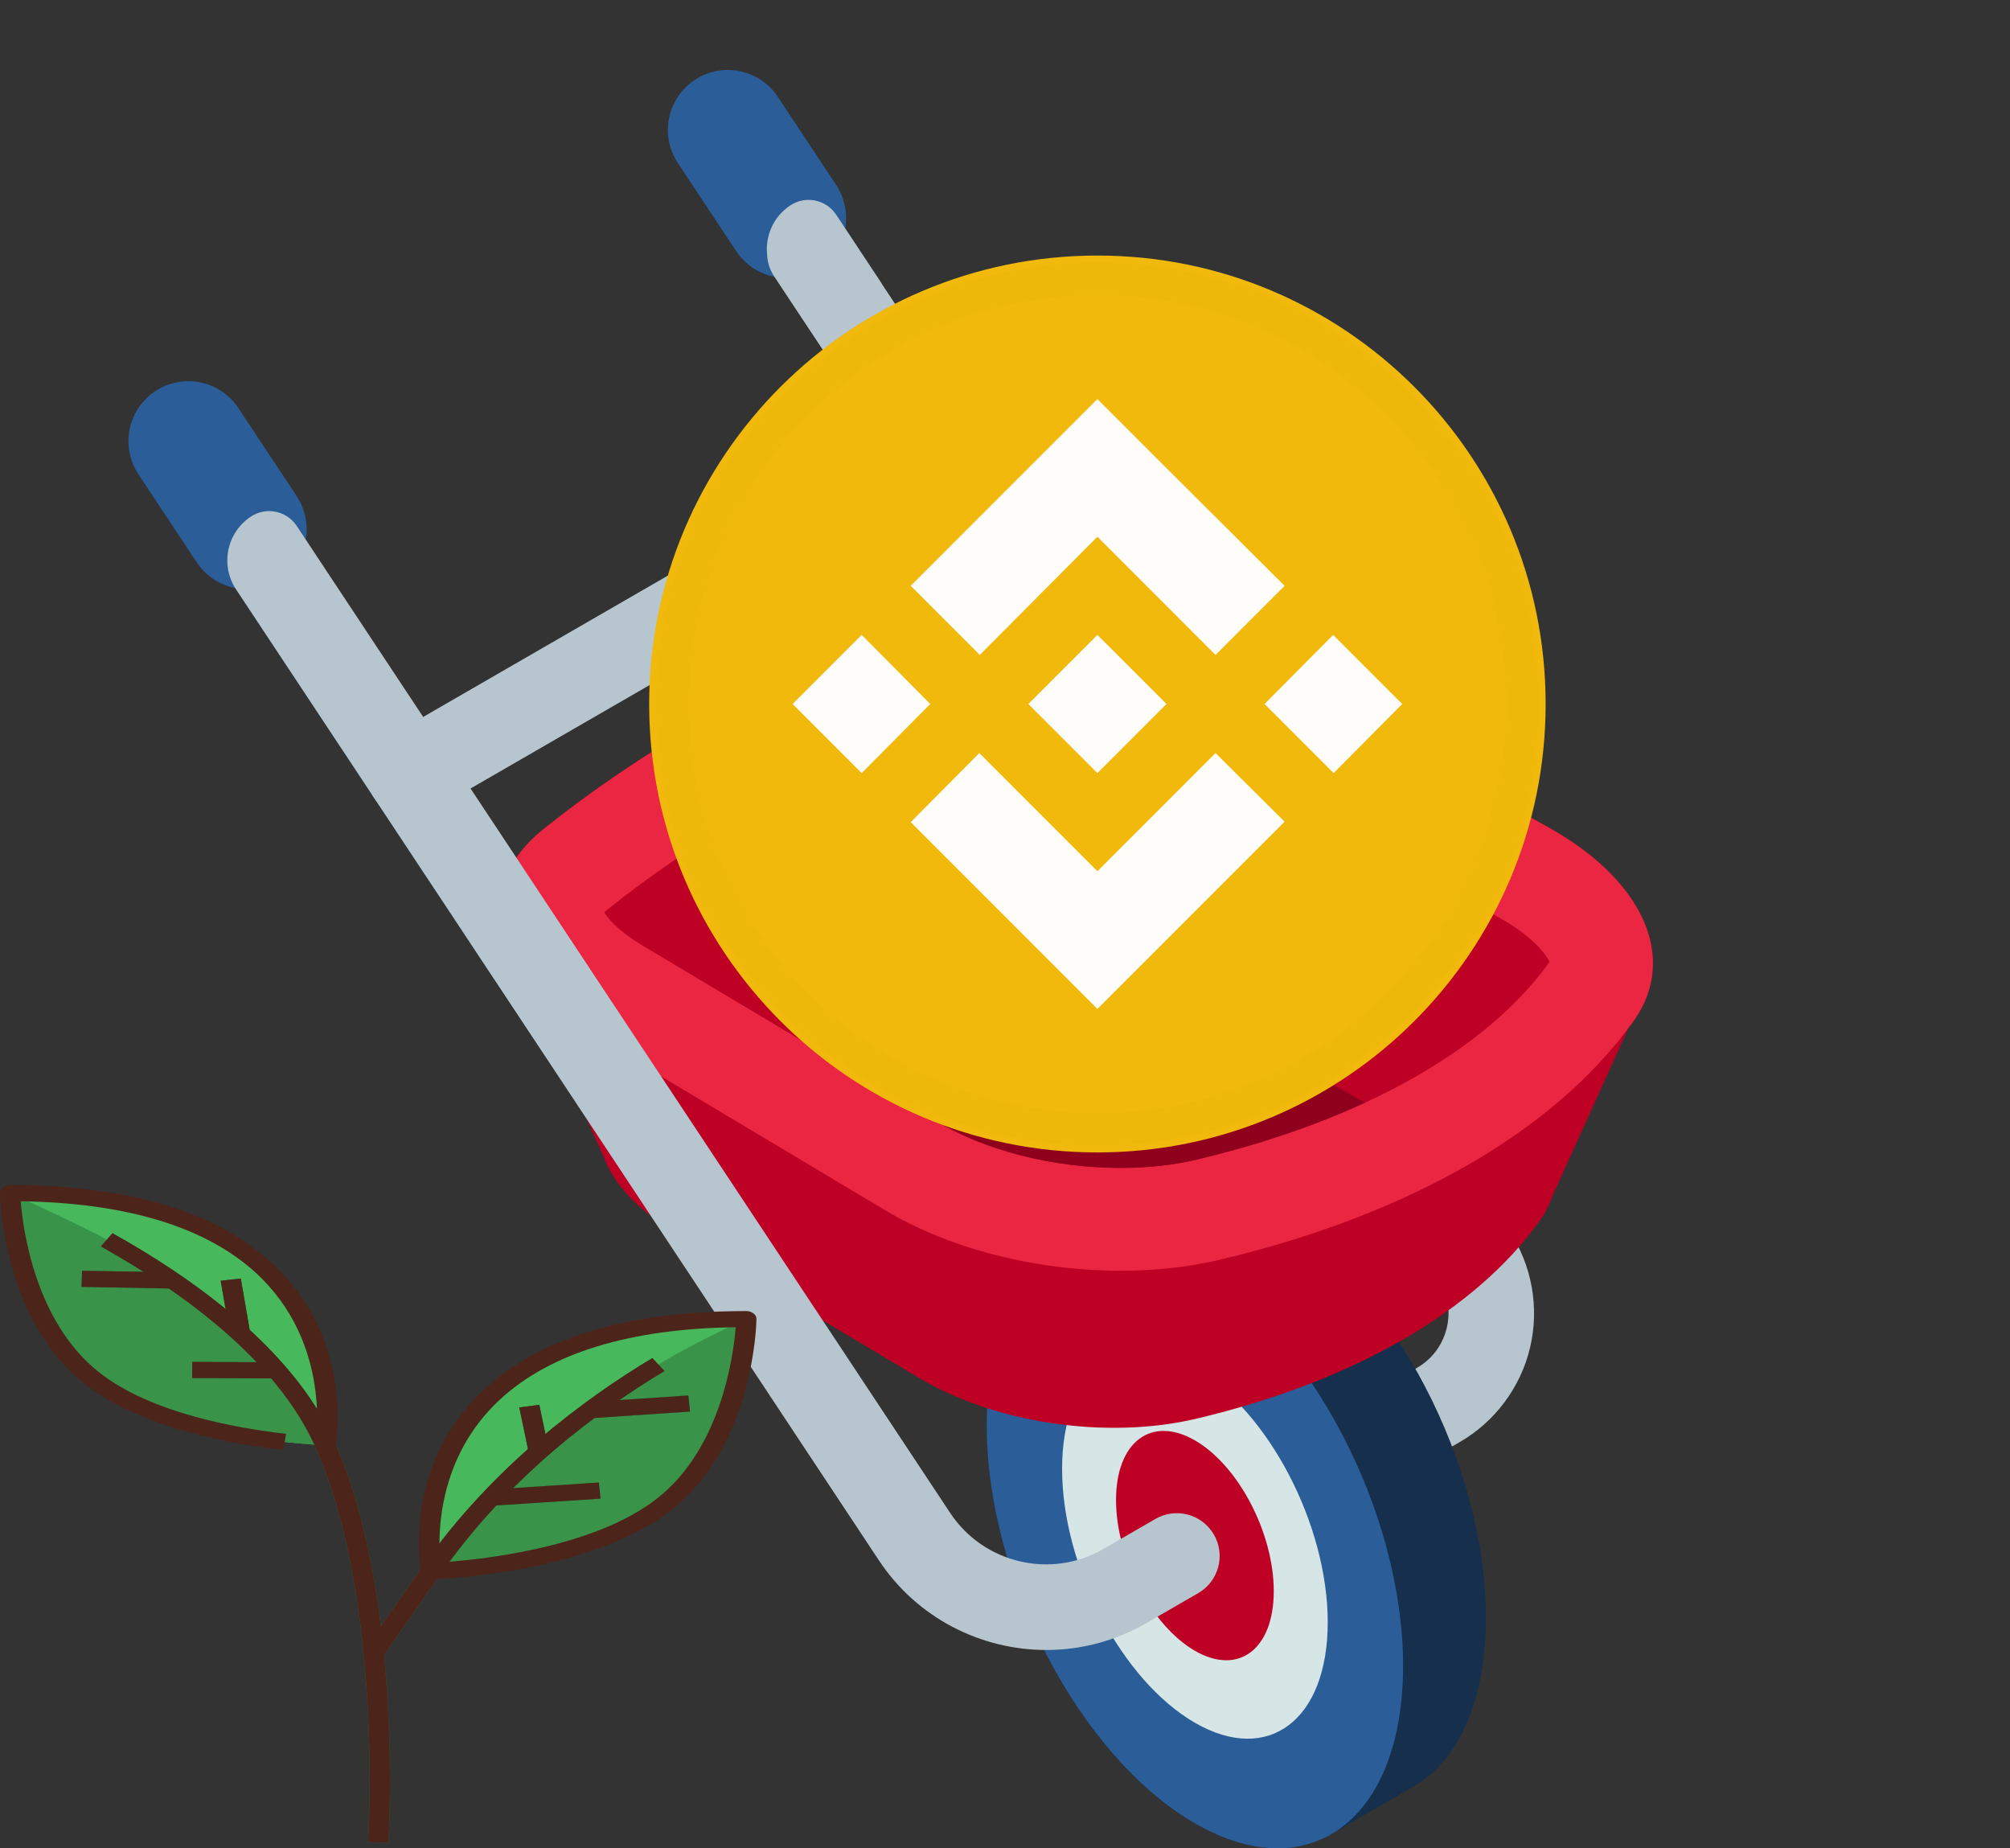 <svg width="186" height="171" viewBox="0 0 186 171" fill="none" xmlns="http://www.w3.org/2000/svg">
<rect x="0" y="0" width="186" height="171" fill="#333333" stroke="none"/>
<g clip-path="url(#clip0)">
<path d="M72.752 25.716C70.953 25.716 69.19 24.843 68.124 23.232L62.729 15.085C61.037 12.531 61.736 9.089 64.29 7.397C66.844 5.706 70.285 6.405 71.976 8.959L77.37 17.105C79.061 19.659 78.364 23.101 75.81 24.793C74.868 25.417 73.803 25.716 72.752 25.716Z" fill="#2B5D99"/>
<path d="M139.67 113.896L81.588 26.243L81.598 26.237L77.379 19.865C76.444 18.454 74.542 18.068 73.132 19.003C71.568 20.038 70.802 21.823 70.986 23.57C71.019 24.26 71.227 24.95 71.637 25.569L133.068 118.274C133.967 119.63 134.257 121.249 133.884 122.833C133.511 124.417 132.531 125.738 131.122 126.551L110.27 138.594C108.375 139.687 107.726 142.111 108.819 144.006C109.553 145.277 110.885 145.987 112.254 145.987C112.925 145.987 113.607 145.816 114.23 145.456L135.083 133.413C138.356 131.523 140.731 128.328 141.595 124.647C142.461 120.966 141.76 117.048 139.67 113.896Z" fill="#B6C5CE"/>
<path d="M22.833 54.508C21.035 54.508 19.272 53.636 18.204 52.024L12.809 43.878C11.118 41.323 11.818 37.882 14.37 36.19C16.925 34.499 20.366 35.198 22.056 37.751L27.451 45.897C29.143 48.452 28.444 51.894 25.89 53.586C24.948 54.21 23.885 54.508 22.833 54.508Z" fill="#2B5D99"/>
<path d="M137.501 149.686C137.501 135.496 128.875 119.009 118.235 112.865C113.234 109.977 108.679 109.888 105.254 112.077V112.075L97.673 116.456L97.676 116.458C93.765 118.901 91.306 124.29 91.306 131.867C91.306 146.057 99.931 162.542 110.571 168.688C115.245 171.385 119.528 171.64 122.863 169.876L122.862 169.878L131.07 165.133H131.063C135.013 162.708 137.501 157.304 137.501 149.686Z" fill="#162F4D"/>
<path d="M129.838 154.12C129.838 168.31 121.213 174.832 110.572 168.688C99.932 162.542 91.306 146.057 91.306 131.867C91.306 117.676 99.932 111.153 110.572 117.299C121.213 123.443 129.838 139.928 129.838 154.12Z" fill="#2B5D99"/>
<path d="M122.865 150.09C122.865 159.144 117.362 163.305 110.574 159.385C103.785 155.465 98.283 144.947 98.283 135.895C98.283 126.842 103.786 122.681 110.574 126.601C117.362 130.521 122.865 141.037 122.865 150.09Z" fill="#D6E5E5"/>
<path d="M117.871 147.208C117.871 152.583 114.605 155.055 110.574 152.726C106.543 150.399 103.275 144.154 103.275 138.778C103.275 133.402 106.543 130.932 110.574 133.259C114.605 135.587 117.871 141.832 117.871 147.208Z" fill="#BF0025"/>
<path d="M152.958 90.093L152.899 90.09C153.445 85.274 149.902 80.146 143.023 76.399L114.726 60.601C105.172 55.399 91.449 54.418 82.199 58.275C69.909 63.403 59.172 69.604 50.293 76.702C47.015 79.322 45.759 82.565 46.39 85.84H46.389L46.39 85.841C46.667 87.28 47.31 88.725 48.305 90.125L55.821 106.932C56.692 109.36 58.805 111.755 62.085 113.764L84.801 127.333C91.867 131.66 102.352 133.239 110.76 131.242C125.294 127.787 136.523 121.303 142.504 112.909C142.924 112.32 143.25 111.714 143.49 111.096L143.493 111.089C143.532 110.986 143.567 110.882 143.602 110.779L150.687 95.116C150.851 94.897 151.015 94.677 151.173 94.456C152.125 93.122 152.682 91.713 152.876 90.273L152.958 90.093Z" fill="#BF0025"/>
<path d="M50.293 76.702C43.612 82.043 45.311 89.967 54.32 95.484L81.677 111.826C90.188 117.039 102.815 118.939 112.941 116.534C130.446 112.374 143.971 104.564 151.173 94.455C155.34 88.608 152.047 81.315 143.023 76.399L114.724 60.601C105.172 55.399 91.448 54.418 82.199 58.275C69.909 63.403 59.172 69.604 50.293 76.702Z" fill="#EA2642"/>
<path d="M95.215 65.438C100.606 65.438 106.043 66.712 110.142 68.932L138.39 84.704L138.478 84.752C141.86 86.593 143.094 88.335 143.388 88.998C137.523 97.181 125.935 103.673 110.747 107.282C108.586 107.795 106.215 108.055 103.699 108.055C97.456 108.055 91.08 106.433 86.643 103.716L86.598 103.688L86.553 103.662L59.246 87.35C57.251 86.122 56.287 85.014 55.909 84.41C55.992 84.33 56.099 84.236 56.23 84.13C64.416 77.584 74.385 71.839 85.86 67.053C88.358 66.011 91.679 65.438 95.215 65.438Z" fill="#BF0025"/>
<path d="M86.598 103.689L86.643 103.716C91.079 106.433 97.455 108.055 103.699 108.055C106.215 108.055 108.585 107.795 110.746 107.282C116.494 105.916 121.724 104.137 126.326 102.01L110.141 92.975C106.043 90.753 100.605 89.48 95.214 89.48C91.679 89.48 88.357 90.054 85.86 91.094C81.869 92.76 78.066 94.543 74.45 96.433L86.553 103.662L86.598 103.689Z" fill="#8F001C"/>
<path d="M112.332 141.978C111.238 140.082 108.816 139.433 106.921 140.527L102.102 143.31C97.248 146.114 91.022 144.646 87.928 139.974L31.677 55.029L27.458 48.658C26.523 47.247 24.622 46.86 23.212 47.795C20.974 49.277 20.362 52.293 21.844 54.53L25.073 59.405L81.323 144.35C84.872 149.71 90.78 152.652 96.819 152.652C99.971 152.652 103.159 151.85 106.063 150.173L110.883 147.39C112.777 146.296 113.427 143.872 112.332 141.978Z" fill="#B6C5CE"/>
<path d="M37.918 75.586C36.549 75.586 35.218 74.876 34.485 73.604C33.391 71.71 34.039 69.286 35.934 68.192L85.832 39.377C87.727 38.282 90.151 38.932 91.244 40.826C92.338 42.722 91.689 45.146 89.794 46.239L39.896 75.055C39.272 75.415 38.591 75.586 37.918 75.586Z" fill="#B6C5CE"/>
<path d="M101.551 106.62C124.459 106.62 143.03 88.045 143.03 65.131C143.03 42.218 124.459 23.642 101.551 23.642C78.643 23.642 60.072 42.218 60.072 65.131C60.072 88.045 78.643 106.62 101.551 106.62Z" fill="#F0B90B"/>
<path d="M86.084 65.131L79.737 71.524L73.347 65.131L79.737 58.739L86.084 65.131ZM101.552 49.659L112.483 60.592L118.873 54.2L107.944 43.311L101.552 36.919L84.276 54.198L90.666 60.59L101.552 49.659ZM123.367 58.739L117.021 65.131L123.412 71.524L129.758 65.131L123.367 58.739ZM101.552 80.604L90.623 69.671L84.277 76.063L101.552 93.344L118.872 76.02L112.481 69.672L101.552 80.604ZM101.552 71.524L107.943 65.131L101.552 58.739L95.162 65.131L101.552 71.524Z" fill="#FFFDFA"/>
<g style="mix-blend-mode:multiply" opacity="0.1">
<g style="mix-blend-mode:multiply" opacity="0.1">
<path d="M101.551 104.474C123.274 104.474 140.884 86.86 140.884 65.131C140.884 43.403 123.274 25.788 101.551 25.788C79.828 25.788 62.218 43.403 62.218 65.131C62.218 86.86 79.828 104.474 101.551 104.474Z" stroke="#191326" stroke-width="3"/>
</g>
</g>
<path d="M39.891 145.353C39.891 145.353 35.563 122.043 69.057 122.043C69.057 122.043 68.869 133.28 61.53 139.122C54.192 144.964 39.891 145.353 39.891 145.353Z" fill="#47B85B"/>
<path d="M69.057 122.043C69.057 122.043 68.868 133.295 61.53 139.122C54.191 144.95 39.891 145.353 39.891 145.353C46.232 136.223 54.775 130.008 60.928 126.242C64.541 124.031 69.057 122.043 69.057 122.043Z" fill="#399349"/>
<path d="M30.107 133.699C30.107 133.699 34.434 110.389 0.941 110.389C0.941 110.389 1.129 121.625 8.468 127.468C15.806 133.31 30.107 133.699 30.107 133.699Z" fill="#47B85B"/>
<path d="M30.107 133.699C30.107 133.699 15.787 133.295 8.468 127.468C1.129 121.64 0.941 110.389 0.941 110.389C0.941 110.389 7.339 113.273 9.879 114.692C16.973 118.682 26.362 125.212 30.107 133.699Z" fill="#399349"/>
<path d="M35.94 170.5L34.058 170.425C34.077 170.201 35.488 148.147 29.222 133.952C25.572 125.659 16.389 119.249 9.333 115.32L10.406 114.094C17.688 118.144 27.171 124.793 30.991 133.459C37.388 147.923 35.959 170.276 35.94 170.5Z" fill="#2B6E37"/>
<path d="M7.59 117.565L16.001 117.718L15.958 119.213L7.547 119.059L7.59 117.565Z" fill="#2B6E37"/>
<path d="M22.284 118.286L23.142 123.247L21.277 123.45L20.42 118.489L22.284 118.286Z" fill="#2B6E37"/>
<path d="M17.789 125.999L25.598 126.031L25.588 127.524L17.78 127.494L17.789 125.999Z" fill="#2B6E37"/>
<path d="M35.413 153.287L33.776 152.554C35.431 150.194 37.2 147.653 39.063 144.979C45.536 135.685 54.211 129.335 60.364 125.644L61.493 126.84C55.49 130.44 47.023 136.641 40.719 145.711C38.856 148.386 37.069 150.926 35.413 153.287Z" fill="#2B6E37"/>
<path d="M63.695 129.105L63.853 130.594L54.717 131.205L54.559 129.716L63.695 129.105Z" fill="#2B6E37"/>
<path d="M49.907 129.969L50.78 134.139L48.925 134.384L48.051 130.215L49.907 129.969Z" fill="#2B6E37"/>
<path d="M55.415 137.16L55.569 138.649L45.514 139.306L45.359 137.816L55.415 137.16Z" fill="#2B6E37"/>
<path d="M26.211 134.146C21.564 133.624 13.002 132.144 7.79 127.99C0.282 122.014 0 110.867 0 110.404C0 110.21 0.094 110.015 0.263 109.866C0.433 109.716 0.696 109.642 0.941 109.642C11.817 109.642 19.945 112.062 25.12 116.814C32.778 123.866 31.122 133.399 31.047 133.803L29.184 133.579L30.106 133.683L29.184 133.579C29.203 133.489 30.784 124.3 23.69 117.77C19.042 113.512 11.723 111.285 1.919 111.136C2.126 113.721 3.236 122.238 9.126 126.929C13.943 130.77 22.072 132.159 26.475 132.652L26.211 134.146Z" fill="#4D2419"/>
<path d="M39.891 146.1C39.421 146.1 39.025 145.831 38.969 145.457C38.894 145.054 37.219 135.521 44.896 128.468C50.052 123.717 58.181 121.296 69.057 121.296C69.301 121.296 69.546 121.371 69.734 121.52C69.922 121.67 70.016 121.849 69.998 122.058C69.998 122.536 69.715 133.668 62.189 139.645C54.681 145.622 40.512 146.085 39.91 146.1H39.891ZM68.078 122.79C58.275 122.925 50.974 125.166 46.327 129.424C40.343 134.908 40.531 142.289 40.738 144.546C43.918 144.352 54.907 143.32 60.872 138.584C66.761 133.907 67.871 125.39 68.078 122.79Z" fill="#4D2419"/>
<path d="M35.94 170.5L34.058 170.425C34.077 170.201 35.488 148.147 29.222 133.952C25.572 125.659 16.389 119.249 9.333 115.32L10.406 114.094C17.688 118.144 27.171 124.793 30.991 133.459C37.388 147.923 35.959 170.276 35.94 170.5Z" fill="#4D2419"/>
<path d="M7.59 117.565L16.001 117.718L15.958 119.213L7.547 119.059L7.59 117.565Z" fill="#4D2419"/>
<path d="M22.284 118.286L23.142 123.247L21.277 123.45L20.42 118.489L22.284 118.286Z" fill="#4D2419"/>
<path d="M17.789 125.999L25.598 126.031L25.588 127.524L17.78 127.494L17.789 125.999Z" fill="#4D2419"/>
<path d="M35.413 153.287L33.776 152.554C35.431 150.194 37.2 147.653 39.063 144.979C45.536 135.685 54.211 129.335 60.364 125.644L61.493 126.84C55.49 130.44 47.023 136.641 40.719 145.711C38.856 148.386 37.069 150.926 35.413 153.287Z" fill="#4D2419"/>
<path d="M63.695 129.105L63.853 130.594L54.717 131.205L54.559 129.716L63.695 129.105Z" fill="#4D2419"/>
<path d="M49.907 129.969L50.78 134.139L48.925 134.384L48.051 130.215L49.907 129.969Z" fill="#4D2419"/>
<path d="M55.415 137.16L55.569 138.649L45.514 139.306L45.359 137.816L55.415 137.16Z" fill="#4D2419"/>
</g>
</svg>
